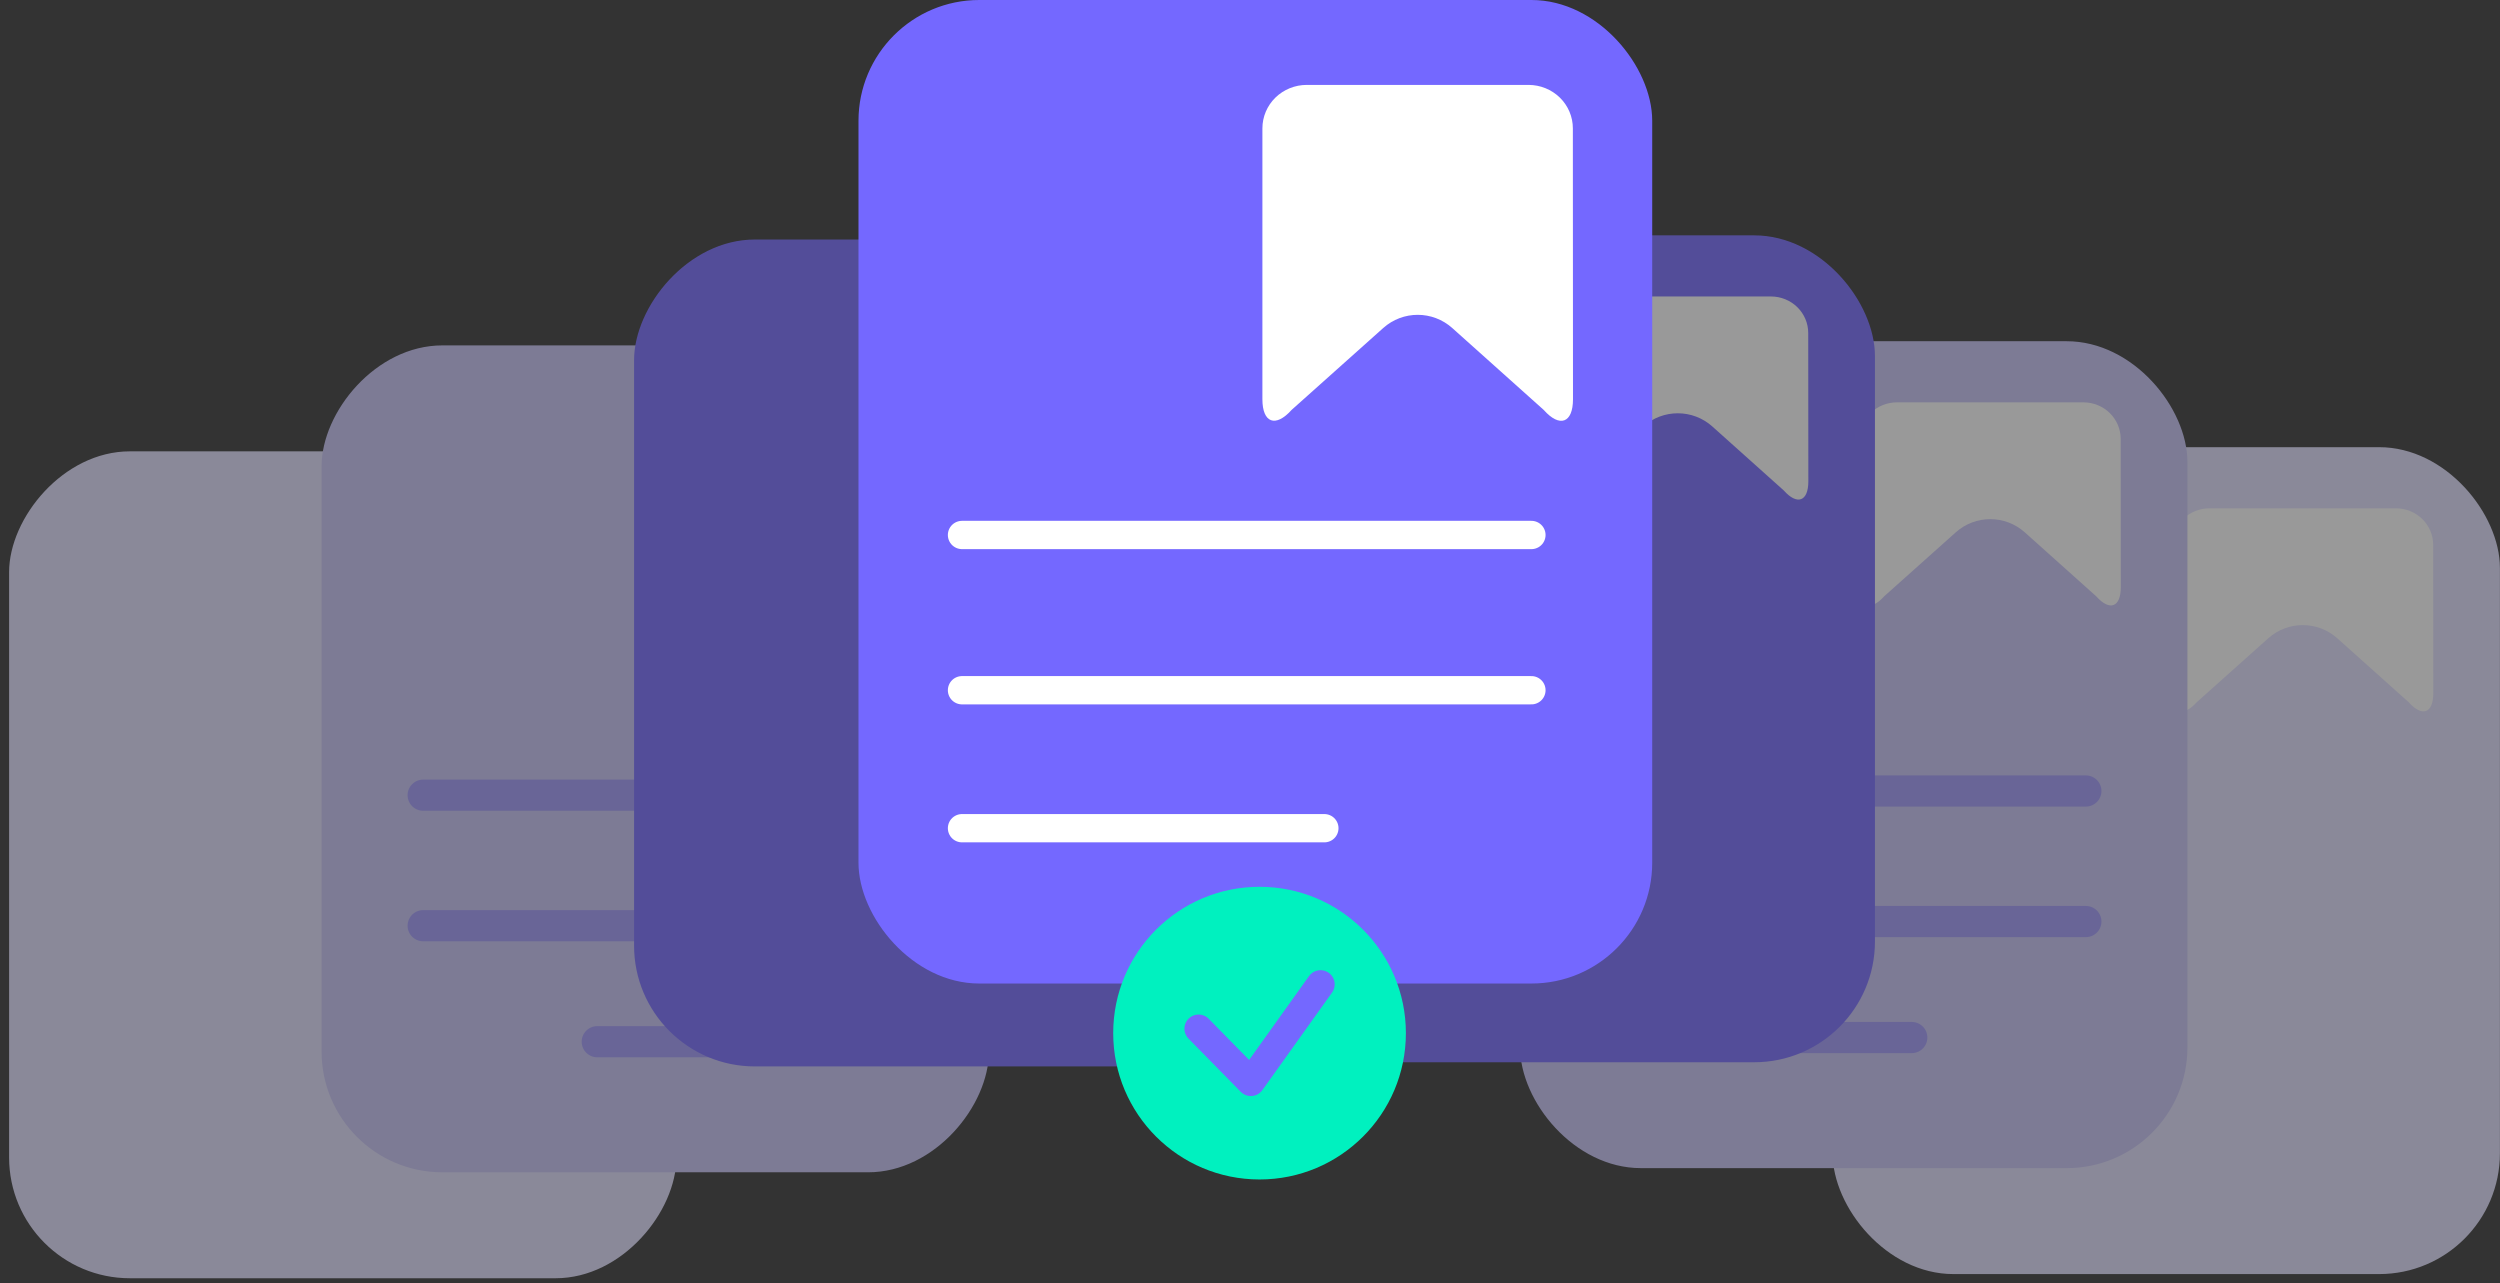 <svg width="265" height="136" viewBox="0 0 265 136" fill="none" xmlns="http://www.w3.org/2000/svg">
<rect x="0" y="0" width="265" height="136" fill="#333333" stroke="none"/>
<g opacity="0.5">
<rect x="194.255" y="47.401" width="70.736" height="87.651" rx="12.803" fill="#E1DFFF"/>
<path d="M257.931 73.482C257.931 75.611 256.745 76.041 255.326 74.442L247.754 67.662C245.672 65.797 242.521 65.796 240.437 67.659L232.856 74.435C231.421 76.037 230.251 75.596 230.251 73.478L230.252 57.751C230.252 56.724 230.668 55.74 231.409 55.014C232.15 54.288 233.156 53.88 234.204 53.88H253.967C255.015 53.88 256.02 54.288 256.761 55.014C257.503 55.74 257.919 56.724 257.919 57.751L257.931 73.482Z" fill="white"/>
<rect x="161.13" y="36.17" width="70.736" height="87.651" rx="12.803" fill="#C7C3F8"/>
<path fill-rule="evenodd" clip-rule="evenodd" d="M170.355 83.846H221.101H170.355Z" fill="#FAFBFF"/>
<path d="M170.355 83.846H221.101" stroke="#7468FF" stroke-opacity="0.47" stroke-width="3.303" stroke-miterlimit="1.5" stroke-linecap="round" stroke-linejoin="round"/>
<path fill-rule="evenodd" clip-rule="evenodd" d="M170.355 97.683H221.101H170.355Z" fill="#FAFBFF"/>
<path d="M170.355 97.683H221.101" stroke="#7468FF" stroke-opacity="0.47" stroke-width="3.303" stroke-miterlimit="1.5" stroke-linecap="round" stroke-linejoin="round"/>
<path fill-rule="evenodd" clip-rule="evenodd" d="M170.355 109.979H202.648H170.355Z" fill="#FAFBFF"/>
<path d="M170.355 109.979H202.648" stroke="#7468FF" stroke-opacity="0.47" stroke-width="3.303" stroke-miterlimit="1.5" stroke-linecap="round" stroke-linejoin="round"/>
<path d="M224.805 62.251C224.805 64.38 223.62 64.809 222.201 63.211L214.629 56.43C212.546 54.566 209.395 54.564 207.312 56.427L199.731 63.203C198.296 64.805 197.126 64.364 197.126 62.247L197.126 46.519C197.126 45.493 197.542 44.508 198.284 43.782C199.025 43.056 200.03 42.648 201.079 42.648H220.841C221.889 42.648 222.895 43.056 223.636 43.782C224.377 44.508 224.794 45.493 224.794 46.519L224.805 62.251Z" fill="white"/>
<rect x="128.009" y="24.948" width="70.736" height="87.651" rx="12.803" fill="#7468FF"/>
<path fill-rule="evenodd" clip-rule="evenodd" d="M137.233 72.624H187.979H137.233Z" fill="white"/>
<path d="M137.233 72.624H187.979" stroke="#7468FF" stroke-width="3" stroke-miterlimit="1.5" stroke-linecap="round" stroke-linejoin="round"/>
<path fill-rule="evenodd" clip-rule="evenodd" d="M137.233 86.461H187.979H137.233Z" fill="white"/>
<path d="M137.233 86.461H187.979" stroke="#7468FF" stroke-width="3" stroke-miterlimit="1.5" stroke-linecap="round" stroke-linejoin="round"/>
<path fill-rule="evenodd" clip-rule="evenodd" d="M137.233 98.757H169.526H137.233Z" fill="white"/>
<path d="M137.233 98.757H169.526" stroke="#7468FF" stroke-width="3" stroke-miterlimit="1.5" stroke-linecap="round" stroke-linejoin="round"/>
<path d="M191.684 51.029C191.684 53.157 190.498 53.587 189.08 51.989L181.508 45.208C179.425 43.343 176.274 43.342 174.19 45.205L166.61 51.981C165.175 53.583 164.005 53.142 164.005 51.025L164.005 35.297C164.005 34.27 164.421 33.286 165.163 32.56C165.904 31.834 166.909 31.426 167.957 31.426H187.72C188.768 31.426 189.774 31.834 190.515 32.56C191.256 33.286 191.672 34.27 191.672 35.297L191.684 51.029Z" fill="white"/>
</g>
<g opacity="0.5">
<rect width="70.736" height="87.651" rx="12.803" transform="matrix(-1 0 0 1 71.701 47.843)" fill="#E1DFFF"/>
<rect width="70.736" height="87.651" rx="12.803" transform="matrix(-1 0 0 1 104.826 36.612)" fill="#C7C3F8"/>
<path fill-rule="evenodd" clip-rule="evenodd" d="M95.602 84.289H44.856H95.602Z" fill="#FAFBFF"/>
<path d="M95.602 84.289H44.856" stroke="#7468FF" stroke-opacity="0.47" stroke-width="3.303" stroke-miterlimit="1.5" stroke-linecap="round" stroke-linejoin="round"/>
<path fill-rule="evenodd" clip-rule="evenodd" d="M95.602 98.125H44.856H95.602Z" fill="#FAFBFF"/>
<path d="M95.602 98.125H44.856" stroke="#7468FF" stroke-opacity="0.47" stroke-width="3.303" stroke-miterlimit="1.5" stroke-linecap="round" stroke-linejoin="round"/>
<path fill-rule="evenodd" clip-rule="evenodd" d="M95.602 110.421H63.309H95.602Z" fill="#FAFBFF"/>
<path d="M95.602 110.421H63.309" stroke="#7468FF" stroke-opacity="0.47" stroke-width="3.303" stroke-miterlimit="1.5" stroke-linecap="round" stroke-linejoin="round"/>
<rect width="70.736" height="87.651" rx="12.803" transform="matrix(-1 0 0 1 137.947 25.39)" fill="#7468FF"/>
<path fill-rule="evenodd" clip-rule="evenodd" d="M128.723 73.067H77.977H128.723Z" fill="white"/>
<path d="M128.723 73.067H77.977" stroke="#7468FF" stroke-width="3" stroke-miterlimit="1.5" stroke-linecap="round" stroke-linejoin="round"/>
<path fill-rule="evenodd" clip-rule="evenodd" d="M128.723 86.903H77.977H128.723Z" fill="white"/>
<path d="M128.723 86.903H77.977" stroke="#7468FF" stroke-width="3" stroke-miterlimit="1.5" stroke-linecap="round" stroke-linejoin="round"/>
<path fill-rule="evenodd" clip-rule="evenodd" d="M128.723 99.199H96.43H128.723Z" fill="white"/>
<path d="M128.723 99.199H96.43" stroke="#7468FF" stroke-width="3" stroke-miterlimit="1.5" stroke-linecap="round" stroke-linejoin="round"/>
</g>
<rect x="91" width="84.135" height="104.254" rx="12.803" fill="#7468FF"/>
<path fill-rule="evenodd" clip-rule="evenodd" d="M101.973 56.708H162.33H101.973Z" fill="white"/>
<path d="M101.973 56.708H162.33" stroke="white" stroke-width="3" stroke-miterlimit="1.5" stroke-linecap="round" stroke-linejoin="round"/>
<path fill-rule="evenodd" clip-rule="evenodd" d="M101.973 73.165H162.33H101.973Z" fill="white"/>
<path d="M101.973 73.165H162.33" stroke="white" stroke-width="3" stroke-miterlimit="1.5" stroke-linecap="round" stroke-linejoin="round"/>
<path fill-rule="evenodd" clip-rule="evenodd" d="M101.973 87.79H140.382H101.973Z" fill="white"/>
<path d="M101.973 87.79H140.382" stroke="white" stroke-width="3" stroke-miterlimit="1.5" stroke-linecap="round" stroke-linejoin="round"/>
<path d="M166.737 42.315C166.737 44.847 165.326 45.359 163.639 43.457L153.94 34.772C151.858 32.907 148.707 32.906 146.623 34.769L136.913 43.448C135.206 45.354 133.814 44.829 133.814 42.311L133.815 13.604C133.815 12.383 134.31 11.212 135.191 10.348C136.073 9.485 137.269 9 138.516 9H162.022C163.268 9 164.464 9.485 165.346 10.348C166.227 11.212 166.723 12.383 166.723 13.604L166.737 42.315Z" fill="white"/>
<circle cx="133.512" cy="109.512" r="15.512" fill="#00F1BF"/>
<path d="M127.05 109.041L132.59 114.681L139.976 104.34" stroke="#7468FF" stroke-width="3" stroke-miterlimit="1.5" stroke-linecap="round" stroke-linejoin="round"/>
</svg>
